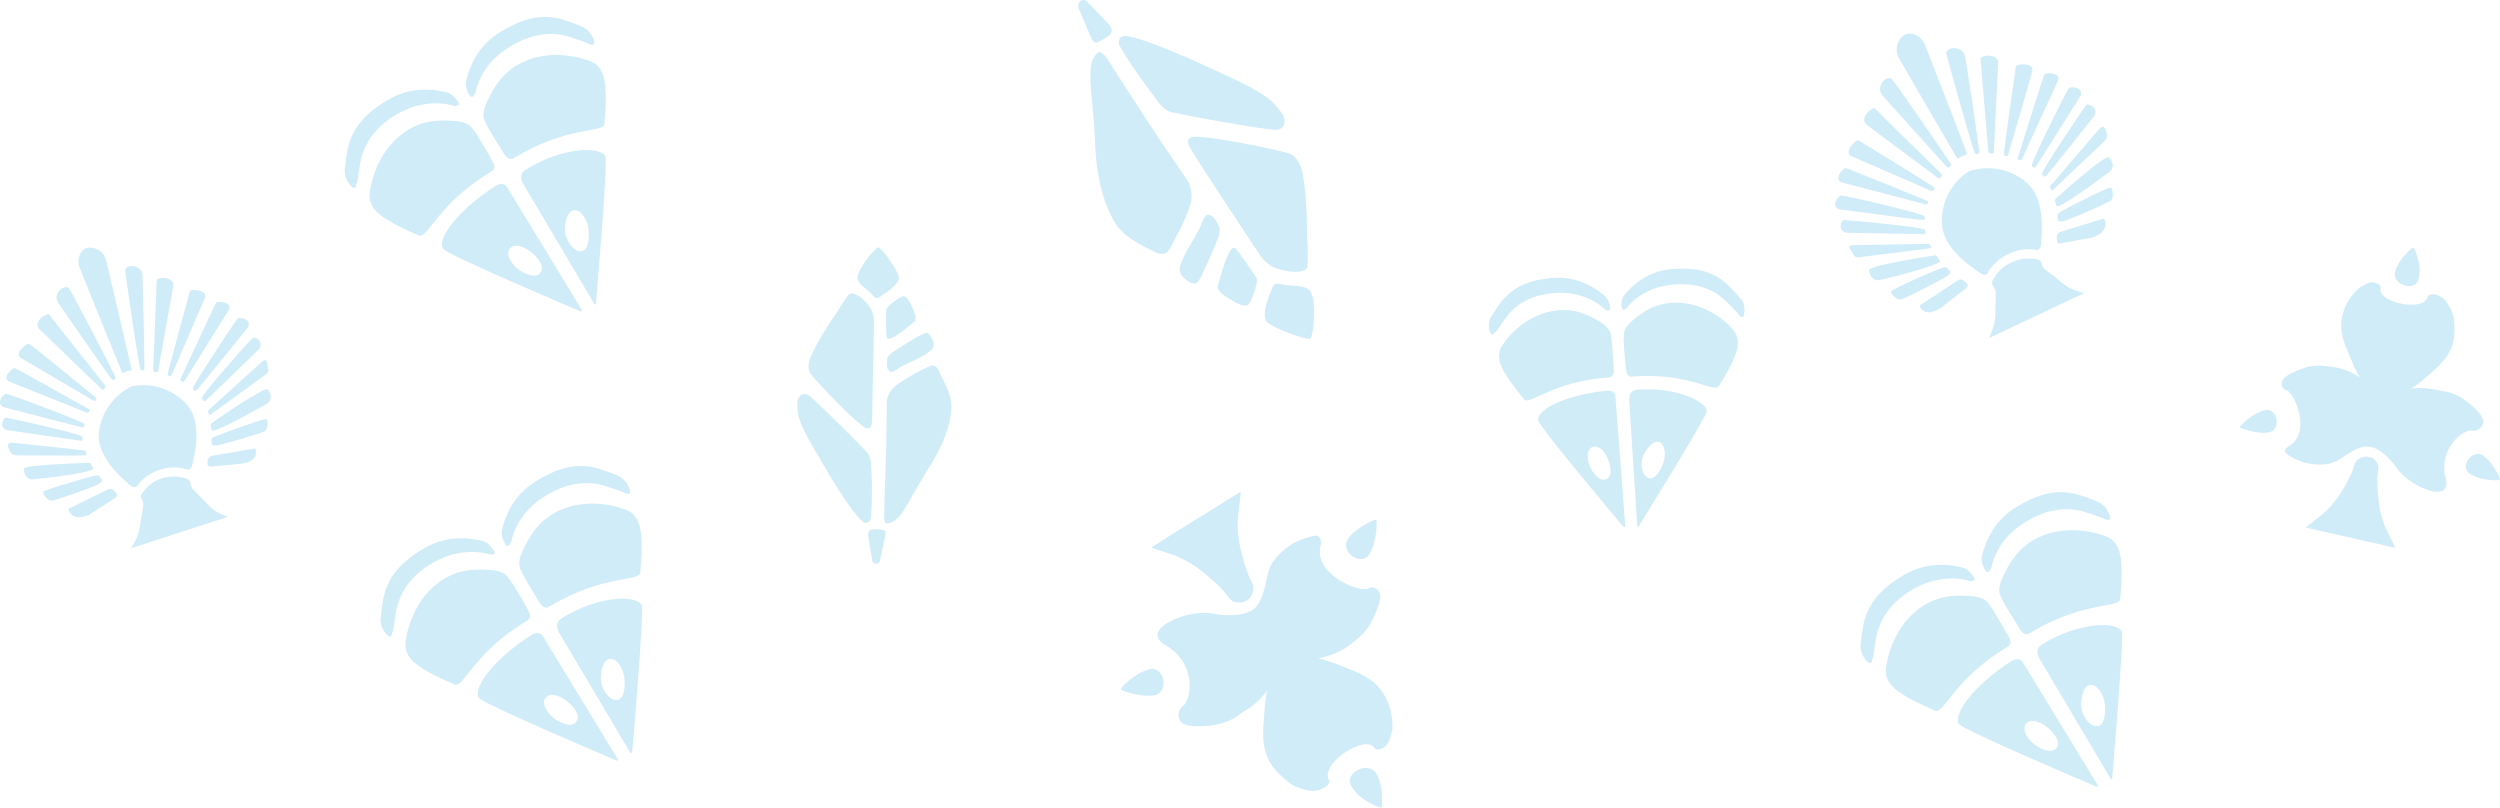 <svg xmlns="http://www.w3.org/2000/svg" viewBox="699.189 861 1048.463 338.75">
  <defs>
    <style>
      .cls-1 {
        opacity: 0.228;
      }

      .cls-2 {
        fill: #2eacdf;
      }

      .cls-3 {
        fill: #2eabde;
      }
    </style>
  </defs>
  <g id="Group_96" data-name="Group 96" class="cls-1" transform="translate(699.189 861)">
    <g id="Group_77" data-name="Group 77" transform="translate(452.167 0)">
      <path id="Path_421" data-name="Path 421" class="cls-2" d="M281.875,78.48c2.969,1.856,4.639,1.856,5.752,1.67,1.3-.186,4.639-9.834,3.9-11.319a153.849,153.849,0,0,0-8.907-12.618c-2.783-2.412-6.68,13.731-7.237,15.216C274.267,74.4,278.72,76.439,281.875,78.48Z" transform="translate(-216.669 47.907)"/>
      <path id="Path_422" data-name="Path 422" class="cls-2" d="M272.525,77.43c.371,0,1.3.742,3.526-3.9,2.6-5.567,6.494-14.659,6.866-15.772,1.113-3.711,0-4.453-.371-5.381-1.113-2.227-2.412-3.711-3.154-3.526-.186,0-1.856-1.856-3.526,3.154-1.67,4.824-7.051,11.69-8.907,17.628a4.437,4.437,0,0,0,1.484,5.381A8.54,8.54,0,0,0,272.525,77.43Z" transform="translate(-224.019 41.534)"/>
      <path id="Path_423" data-name="Path 423" class="cls-2" d="M298.005,79.518c.371.742,3.154,4.824,6.866,6.309,5.01,1.856,12.989,2.969,13.731-.742a85.323,85.323,0,0,0-.186-11.319s.186-16.514-1.856-27.462c-.371-1.67-1.67-6.866-5.567-8.35-4.453-1.484-31.916-7.237-39.709-7.051-4.824.186-2.041,4.453-1.484,5.381C273.141,42.035,295.964,76.549,298.005,79.518Z" transform="translate(-222.408 26.458)"/>
      <path id="Path_424" data-name="Path 424" class="cls-2" d="M286.891,80.24c2.969,2.783,16.886,7.793,18,6.866,1.3-1.113,2.041-10.762,1.3-15.958a10.737,10.737,0,0,0-1.3-3.9c-2.041-2.969-8.536-1.856-12.432-2.969-3.34-.928-3.526,2.041-3.9,2.6C287.077,70.591,284.294,77.828,286.891,80.24Z" transform="translate(-207.583 54.868)"/>
      <path id="Path_425" data-name="Path 425" class="cls-2" d="M252.2,10.1" transform="translate(-236.352 8.665)"/>
      <path id="Path_426" data-name="Path 426" class="cls-2" d="M279.413,94.643c.928-1.67,6.494-10.948,8.907-18.927a13.022,13.022,0,0,0-.928-9.649c-2.969-4.453-12.247-18-12.247-18S258.631,22.833,253.806,15.04c-2.041-3.154-3.711-3.34-3.711-3.34-6.494,4.453-2.6,15.587-1.67,38.967.742,17.813,5.381,28.2,8.907,33.586,2.969,4.453,8.721,7.793,14.844,10.762C273.289,95.571,277.372,98.169,279.413,94.643Z" transform="translate(-241.298 10.034)"/>
      <path id="Path_427" data-name="Path 427" class="cls-2" d="M322.19,45.4c.742-3.154-.928-4.824-2.041-6.309-4.082-5.381-8.721-8.164-25.978-16.143S261.7,8.66,255.576,8.1c-2.969-.186-2.969,3.154-2.6,3.711,6.309,11.133,13.731,20.04,15.216,22.452,3.34,4.824,5.938,5.752,7.237,5.938,8.536,1.856,33.029,6.309,42.121,7.237C321.077,48,322.19,45.586,322.19,45.4Z" transform="translate(-235.831 6.95)"/>
      <g id="Group_76" data-name="Group 76">
        <path id="Path_428" data-name="Path 428" class="cls-2" d="M244.663.382h0a2.067,2.067,0,0,1,2.969.557l9.092,9.463c.557.928,1.3,1.856.742,3.34s-5.01,3.711-5.938,4.082c-1.113.371-1.484-.557-2.227-1.484l-5.381-12.8A2.575,2.575,0,0,1,244.663.382Z" transform="translate(-243.659 0.013)"/>
      </g>
    </g>
    <g id="Group_79" data-name="Group 79" transform="translate(334.385 103.747)">
      <path id="Path_429" data-name="Path 429" class="cls-3" d="M210.747,70.621c-1.113-2.6-2.041-3.154-2.969-3.711-.928-.371-7.237,4.268-7.422,5.567s-.186,10.762.186,11.876c.742,2.783,10.206-5.752,11.319-6.494C213.716,76.559,211.861,73.219,210.747,70.621Z" transform="translate(-163.029 -46.496)"/>
      <path id="Path_430" data-name="Path 430" class="cls-3" d="M217.826,75.54c-.186-.186-.557-.928-3.9.928-4.268,2.412-10.577,6.494-11.319,7.051-2.412,1.856-2.041,2.783-2.041,3.526-.371,2.041,0,3.34.557,3.711.186,0,.371,2.041,3.711-.371,3.154-2.227,9.649-4.268,13.546-7.422,1.856-1.484,1.856-2.783,1.484-4.082A8.5,8.5,0,0,0,217.826,75.54Z" transform="translate(-162.871 -39.354)"/>
      <path id="Path_431" data-name="Path 431" class="cls-3" d="M210.13,79.463c0-.557.186-4.453-1.484-7.051-2.227-3.34-7.051-7.608-9.092-5.567a62.528,62.528,0,0,0-4.824,7.237s-7.422,10.391-10.948,18.37c-.557,1.3-2.041,5.2,0,7.793,2.227,2.969,17.071,18.741,22.267,22.081,3.154,2.041,3.154-1.856,3.34-2.783C209.388,114.347,210.13,82.246,210.13,79.463Z" transform="translate(-177.999 -46.988)"/>
      <path id="Path_432" data-name="Path 432" class="cls-3" d="M211.057,68.148c-.742-3.154-7.422-12.432-8.536-12.247-1.3.186-5.938,5.938-7.793,9.649A8.9,8.9,0,0,0,193.8,68.7c0,2.783,4.639,5.01,6.494,7.422,1.67,2.041,3.154.371,3.526,0C206.789,74.271,211.613,70.931,211.057,68.148Z" transform="translate(-168.534 -55.899)"/>
      <path id="Path_433" data-name="Path 433" class="cls-3" d="M197.3,117.6" transform="translate(-165.54 -3.109)"/>
      <path id="Path_434" data-name="Path 434" class="cls-3" d="M218.738,82.965a76.281,76.281,0,0,0-14.1,8.164,9.569,9.569,0,0,0-3.711,6.68c0,4.082-.186,16.886-.186,16.886s-.742,23.38-.928,30.431c-.186,2.969.742,3.711.928,3.711,6.123,0,8.536-8.721,18.184-23.937,7.422-11.69,9.092-20.411,9.092-25.236,0-4.082-2.227-8.907-4.639-13.36C223.006,85.006,221.707,81.481,218.738,82.965Z" transform="translate(-163.412 -33.048)"/>
      <path id="Path_435" data-name="Path 435" class="cls-3" d="M181.7,89.5c-1.856,1.67-1.484,3.526-1.484,5.01.186,5.2,2.041,9.092,9.463,21.71,7.422,12.8,14.288,23.38,18,26.349,1.856,1.484,3.154-.742,3.34-1.3A157.887,157.887,0,0,0,211.2,120.3c0-4.639-1.3-6.309-2.041-7.051-4.639-5.01-18.37-18.556-23.566-23.194C183.554,88.382,181.884,89.31,181.7,89.5Z" transform="translate(-180.184 -27.517)"/>
      <g id="Group_78" data-name="Group 78" transform="translate(29.719 118.198)">
        <path id="Path_436" data-name="Path 436" class="cls-3" d="M199.54,134.075h0a1.663,1.663,0,0,1-1.67-1.67l-1.67-10.02c0-.928,0-1.856.928-2.412,1.113-.742,4.824-.186,5.567,0,.928.371.742.928.742,1.856l-2.227,10.577A1.663,1.663,0,0,1,199.54,134.075Z" transform="translate(-196.2 -119.598)"/>
      </g>
    </g>
    <g id="Group_80" data-name="Group 80" transform="translate(769.643 14.098)">
      <path id="Path_437" data-name="Path 437" class="cls-2" d="M453.638,54.539c0,.742-1.3,1.113-1.856.371s-11.69-40.08-11.876-41.75c-.371-2.969,6.68-3.526,7.793,1.113C447.885,14.088,453.823,53.8,453.638,54.539Z" transform="translate(-393.247 -4.782)"/>
      <path id="Path_438" data-name="Path 438" class="cls-2" d="M456.032,59.012c-.742.371-1.484,1.3-2.041.742C453.62,59.383,429.683,18,429.683,18A7.446,7.446,0,0,1,432.1,7.984c2.227-1.113,6.866,0,8.536,4.639,0,0,17.442,44.533,17.442,45.276C457.887,58.641,456.589,58.826,456.032,59.012Z" transform="translate(-402.877 -7.585)"/>
      <path id="Path_439" data-name="Path 439" class="cls-2" d="M453.168,53.076c0,.928-2.041.557-2.227,0s-3.154-37.668-3.34-39.152,7.793-2.783,7.422,2.041C455.024,15.78,453.168,52.149,453.168,53.076Z" transform="translate(-386.654 -3.319)"/>
      <path id="Path_440" data-name="Path 440" class="cls-2" d="M454.572,52.708c-.186.557-1.484.371-1.67-.371s4.824-35.812,5.01-36.926,7.793-1.856,6.866,2.041C464.963,17.266,454.758,52.151,454.572,52.708Z" transform="translate(-382.12 -1.652)"/>
      <path id="Path_441" data-name="Path 441" class="cls-2" d="M457.677,52.83c-.186.371-1.856,0-1.67-.557.186-.742,10.577-33.957,11.133-35.07s7.237-1.113,5.752,2.412C473.078,19.43,457.862,52.273,457.677,52.83Z" transform="translate(-379.472 0.082)"/>
      <path id="Path_442" data-name="Path 442" class="cls-2" d="M460.688,53.259c-.371.371-1.484,0-1.484-.928-.371-.928,14.659-31.544,15.587-32.287s6.309-.371,4.824,3.34C479.614,23.2,461.059,52.888,460.688,53.259Z" transform="translate(-376.731 2.807)"/>
      <path id="Path_443" data-name="Path 443" class="cls-2" d="M483.4,28.409s-19.854,25.05-20.226,25.236c-.557.371-.928.186-1.67-.928-.557-.928,17.813-28.019,18.556-28.947C480.989,23.028,485.442,25.069,483.4,28.409Z" transform="translate(-374.766 6.132)"/>
      <path id="Path_444" data-name="Path 444" class="cls-2" d="M464.042,55.275a8.063,8.063,0,0,1-.742-1.3c0-.186.186-.371.186-.557.557-.742,19.483-22.638,20.226-23.566,1.113-1.3,1.67-1.3,2.041-1.113.742.371,1.484,2.6,1.484,3.9,0,.371-.186,1.113-1.3,2.227,0,0-20.968,19.854-21.339,20.226C464.6,55.089,464.228,55.461,464.042,55.275Z" transform="translate(-373.22 10.44)"/>
      <path id="Path_445" data-name="Path 445" class="cls-2" d="M465.126,55.934c-.557-1.67-.928-2.227-.557-2.783s20.968-18.741,22.452-17.628c.557.557,3.526,4.082-.186,6.494C486.836,42.017,465.682,57.975,465.126,55.934Z" transform="translate(-372.262 16.275)"/>
      <path id="Path_446" data-name="Path 446" class="cls-2" d="M465.2,55.76a3.158,3.158,0,0,0-.186-1.3c-.186-.928.557-1.484,1.856-2.227,4.268-2.412,18.741-9.834,20.411-9.834.742,0,1.856,4.268-.371,5.752-1.484.742-14.659,6.866-18.927,8.164C467.24,56.5,465.384,57.059,465.2,55.76Z" transform="translate(-371.779 22.201)"/>
      <path id="Path_447" data-name="Path 447" class="cls-2" d="M464.938,58.635a5.833,5.833,0,0,1,0-2.041,2,2,0,0,1,1.484-1.67c.371-.186,17.442-5.381,17.442-5.381s.928-.371,1.113.371c.186,1.484,1.484,5.01-5.381,7.422,0,0-10.391,1.856-12.247,2.227C464.381,60.305,464.938,58.635,464.938,58.635Z" transform="translate(-371.889 28.233)"/>
      <path id="Path_448" data-name="Path 448" class="cls-2" d="M453.1,55.073c-.557-.371-27.277-30.246-27.277-30.246-2.969-3.711,2.041-8.907,4.082-6.68,1.3,1.3,24.493,34.884,24.679,35.627C454.77,54.7,453.656,55.444,453.1,55.073Z" transform="translate(-406.069 0.993)"/>
      <path id="Path_449" data-name="Path 449" class="cls-2" d="M452.467,53.868c-.742-.557-29.874-22.267-29.874-22.267-3.9-2.783,2.227-7.979,3.154-7.051.928,1.113,27.648,27.091,28.019,27.462C454.137,52.569,453.209,54.239,452.467,53.868Z" transform="translate(-409.147 6.836)"/>
      <path id="Path_450" data-name="Path 450" class="cls-2" d="M452.68,53.047c-.557-.371-33.771-14.659-33.771-14.659-3.34-1.67,1.856-7.051,2.969-6.68.928.557,31.173,19.112,31.73,19.669C453.979,52.305,453.051,53.418,452.68,53.047Z" transform="translate(-412.144 13.039)"/>
      <path id="Path_451" data-name="Path 451" class="cls-2" d="M452.272,53.224c-.557-.186-35.441-9.278-35.441-9.278-3.526-1.113.742-6.309,1.856-5.938,1.113.186,33.4,13.36,34.142,13.731C453.571,51.925,452.829,53.41,452.272,53.224Z" transform="translate(-414.148 18.428)"/>
      <path id="Path_452" data-name="Path 452" class="cls-2" d="M451.95,52.741c.742.557.371,1.67-.186,1.67-.557.186-35.256-4.453-35.256-4.453-3.711-1.3-.557-5.567.557-5.752C418.365,43.835,451.579,51.814,451.95,52.741Z" transform="translate(-414.754 23.736)"/>
      <path id="Path_453" data-name="Path 453" class="cls-2" d="M451.256,53.782c.371,1.3.371,1.67-.371,1.856-.371,0-32.287-.557-32.287-.557-3.9-.557-2.6-5.381-1.3-5.381C418.227,49.7,450.884,52.669,451.256,53.782Z" transform="translate(-413.688 28.447)"/>
      <path id="Path_454" data-name="Path 454" class="cls-2" d="M417.9,56.584c.186-.557.557-.928,2.227-.928,1.113,0,30.06-.557,30.988-.557.186,0,.371.186.557.186.371.186.557,1.113.557,1.3s-.557.371-.557.371c-.557.186-29.132,3.711-29.132,3.711a3.445,3.445,0,0,1-2.412-.371" transform="translate(-412.062 33.067)"/>
      <path id="Path_455" data-name="Path 455" class="cls-2" d="M450.233,57.7c.557,0,.742.742,1.856,2.227,1.3,1.856-24.493,7.979-24.493,7.979-4.268,1.3-5.2-3.34-5.2-4.082C422.4,61.968,449.677,57.7,450.233,57.7Z" transform="translate(-408.212 35.291)"/>
      <path id="Path_456" data-name="Path 456" class="cls-2" d="M448.03,60.977c1.484-.557,2.227-.928,2.969-.186a5.884,5.884,0,0,0,.928,1.113c.928.928-.742,2.041-1.484,2.412-3.711,2.412-16.886,8.907-18.37,9.463-2.412.928-5.2-2.783-4.639-3.34C428.546,69.327,443.577,62.647,448.03,60.977Z" transform="translate(-403.968 37.581)"/>
      <path id="Path_457" data-name="Path 457" class="cls-2" d="M434.5,73.636s15.03-9.834,15.216-10.02a1.907,1.907,0,0,1,2.227-.186,5.7,5.7,0,0,1,1.484,1.3s1.67.928-.742,2.6c-1.484,1.113-10.02,7.793-10.02,7.793-6.123,3.711-7.793.742-8.721-.371C433.569,74.193,434.5,73.636,434.5,73.636Z" transform="translate(-398.414 39.952)"/>
      <path id="Path_458" data-name="Path 458" class="cls-2" d="M450.223,39.29a24.939,24.939,0,0,1,23.566,4.268c8.721,6.866,6.866,21.339,6.68,25.978-.186,3.154-2.041,2.783-2.041,2.783s-5.2-1.484-11.69,1.67-8.721,7.979-8.721,7.979-.742,1.67-3.34-.186c-3.711-2.6-16.143-10.577-15.772-21.524A24.126,24.126,0,0,1,450.223,39.29Z" transform="translate(-394.099 18.446)"/>
      <path id="Path_459" data-name="Path 459" class="cls-2" d="M449.5,91.788c2.783-5.938,2.6-7.422,2.783-13.917,0-6.123.557-5.567-.928-7.793a2.305,2.305,0,0,1-.186-2.6,16.531,16.531,0,0,1,7.793-7.422,17.183,17.183,0,0,1,10.762-1.3,2.2,2.2,0,0,1,1.856,1.67c.742,2.6.742,1.856,5.567,5.752,5.01,4.082,6.123,5.2,12.432,6.68" transform="translate(-385.027 35.902)"/>
    </g>
    <g id="Group_81" data-name="Group 81" transform="translate(939.385 103.92)">
      <path id="Path_460" data-name="Path 460" class="cls-2" d="M541.355,66.027c.186-.371.186-.742.371-1.113,1.856-4.824,6.68-8.721,6.68-8.721a.539.539,0,0,1,.928.186c.742,1.3,2.783,6.494,2.227,10.577a9.314,9.314,0,0,1-.371,2.227C549.705,74.562,540.056,71.594,541.355,66.027Z" transform="translate(-476.283 -55.992)"/>
      <path id="Path_461" data-name="Path 461" class="cls-2" d="M564.351,103.177a3.258,3.258,0,0,1,.928.742c3.711,2.969,6.309,8.907,6.309,8.907a.575.575,0,0,1-.371.742c-1.484.186-7.051,0-10.391-1.67l-1.856-.928C554.516,108,559.9,100.394,564.351,103.177Z" transform="translate(-462.539 -16.137)"/>
      <path id="Path_462" data-name="Path 462" class="cls-2" d="M518.42,102.02c-.371,0-.742.186-1.113.186-4.825.371-10.762-2.041-10.762-2.041s-.557-.186-.186-.742c.928-1.113,5.01-4.824,8.536-6.123a7.069,7.069,0,0,1,1.856-.557C522.131,91.629,523.615,100.907,518.42,102.02Z" transform="translate(-506.231 -24.629)"/>
      <path id="Path_463" data-name="Path 463" class="cls-2" d="M518.678,132.456c9.649-5.381,2.412-22.267-.928-23.38a2.691,2.691,0,0,1-2.041-2.969s-.371-2.227,4.639-4.453c5.567-2.412,8.164-3.711,16.515-2.412a27.542,27.542,0,0,1,7.608,2.227A21.863,21.863,0,0,1,548,103.509c.186,0,.186.186.371,0l-.185-.186c-.186-.186-.186-.371-.371-.742a30.873,30.873,0,0,1-2.412-5.01c-3.34-7.979-6.68-13.917-3.526-22.452a22.084,22.084,0,0,1,6.494-9.092c2.041-1.113,2.6-1.67,4.639-2.227a7.412,7.412,0,0,1,2.412.371c2.227.928,1.67,2.227,1.67,2.227-.557,4.824,9.463,6.494,9.463,6.494s8.907,1.67,10.391-2.969c0,0,.371-1.3,2.412-1.113a7.207,7.207,0,0,1,3.9,1.67c1.484,1.113,1.3,1.113,3.34,4.639.928,1.67,1.67,4.453,1.484,10.02-.371,9.092-6.309,13.546-12.8,19.3a46.365,46.365,0,0,1-4.453,3.34c-.185.186-.371.371-.557.371h-.371c0,.186.186.186.371.186a30.066,30.066,0,0,1,4.082-.186,37.589,37.589,0,0,1,7.793,1.113c1.3.371,7.422-.186,15.772,8.721,2.783,2.969,2.227,4.639,2.227,4.639a4.153,4.153,0,0,1-4.824,3.34c-3.525-.371-13.546,7.051-11.133,19.112,0,0,1.484,3.711-.371,5.567-.928,1.113-3.526,1.67-8.907-.557,0,0-7.422-2.969-11.5-9.092-.928-1.3-5.567-7.237-10.391-8.164-4.639-1.113-10.02,3.34-13.731,5.567-5.752,3.526-14.288.928-14.288.928-5.2-1.856-5.752-2.6-6.866-3.34C515.338,134.5,518.678,132.456,518.678,132.456Z" transform="translate(-498.14 -49.312)"/>
      <path id="Path_464" data-name="Path 464" class="cls-2" d="M545.964,103.214c-3.526.742-4.082,2.412-4.639,3.9-.371,1.484-.371,1.113-.371,1.484a50.731,50.731,0,0,1-4.268,8.35,43.535,43.535,0,0,1-6.68,8.721,32.262,32.262,0,0,1-2.783,2.412c-1.856,1.484-4.268,3.34-6.123,4.824,1.484.371,3.154.742,4.824,1.113,2.969.742,5.938,1.3,9.092,2.041,1.67.371,3.154.742,4.824,1.113h0c1.67.371,3.154.742,4.824,1.113,2.969.742,5.938,1.3,9.092,2.041,1.484.371,3.154.742,4.824,1.113-.928-2.227-2.227-4.824-3.34-7.051a20.118,20.118,0,0,1-1.484-3.526,42.733,42.733,0,0,1-2.227-10.762c-.371-3.9-.557-7.608-.185-9.463a11.051,11.051,0,0,1,.185-1.484c.186-1.484.371-3.154-2.6-5.567C548.377,103.771,547.263,103.028,545.964,103.214Z" transform="translate(-493.51 -15.617)"/>
      <path id="Path_465" data-name="Path 465" class="cls-2" d="M521.8,89.3" transform="translate(-492.911 -27.495)"/>
    </g>
    <g id="Group_82" data-name="Group 82" transform="translate(470.138 206.176)">
      <path id="Path_466" data-name="Path 466" class="cls-2" d="M316.069,175.863c.186.371.557.928.742,1.3,2.412,5.381,1.67,12.432,1.67,12.432s0,.928-.742.557c-1.67-.557-7.422-2.969-10.391-6.68a19.43,19.43,0,0,1-1.484-2.041C302.153,175.863,312.544,170.3,316.069,175.863Z" transform="translate(-209.085 -57.664)"/>
      <path id="Path_467" data-name="Path 467" class="cls-2" d="M267.55,162.185c-.371,0-.928.186-1.3.186-5.567.557-12.432-2.227-12.432-2.227s-.742-.371-.371-.928c.928-1.3,5.752-5.752,9.834-7.237l2.227-.742C271.632,150.124,273.488,160.886,267.55,162.185Z" transform="translate(-253.344 -76.829)"/>
      <path id="Path_468" data-name="Path 468" class="cls-2" d="M304.94,125.707c.186-.371.557-.742.742-1.113,3.526-4.268,10.391-7.051,10.391-7.051s.742-.371.928.371c.186,1.67-.186,8.164-2.041,12.061a11.081,11.081,0,0,1-1.113,2.041C310.506,137.212,301.6,130.9,304.94,125.707Z" transform="translate(-209.831 -105.667)"/>
      <path id="Path_469" data-name="Path 469" class="cls-2" d="M330.07,124.85c-3.526,12.247,16.143,20.226,19.854,18.37a3.161,3.161,0,0,1,4.082.742s2.227,1.484-.186,7.422c-2.6,6.494-3.711,9.649-11.5,15.4a27.665,27.665,0,0,1-7.979,4.268,33.844,33.844,0,0,1-4.639,1.3c-.186,0-.371,0-.371.371h.371c.371,0,.557.186.928.186,2.041.557,4.082,1.3,6.123,2.041,9.278,3.711,16.886,5.752,21.153,15.4,2.412,5.2,2.412,11.319,2.041,12.618-.742,2.783-.742,3.526-2.041,5.567a8.585,8.585,0,0,1-2.227,1.856c-2.6.928-3.154-.371-3.154-.371-3.34-4.453-12.989,2.412-12.989,2.412S331,218.37,333.41,223.38c0,0,.742,1.484-1.113,2.783a8.345,8.345,0,0,1-4.639,1.856c-2.041.186-2.041.186-6.494-1.113-2.041-.557-5.01-2.227-9.463-6.866-7.237-7.793-5.938-16.329-5.2-26.163.186-2.041.371-4.082.742-6.309,0-.371.186-.557.186-.928,0-.186.186-.186.186-.371-.186-.186-.371,0-.371.186a28.515,28.515,0,0,1-3.154,3.526,33.326,33.326,0,0,1-7.237,5.381c-1.3.742-5.938,6.123-20.04,5.567-4.639-.186-5.567-2.041-5.567-2.041s-2.6-3.34,1.3-6.68c3.154-2.783,5.381-16.886-6.68-24.679,0,0-4.268-1.856-4.268-4.824,0-1.67,1.484-4.082,7.793-6.866,0,0,8.536-3.711,16.7-1.856,1.856.371,10.391,1.3,15.216-1.67,4.639-2.969,5.381-10.948,6.68-15.772,1.856-7.422,10.762-12.432,10.762-12.432,5.752-2.6,6.866-2.6,8.35-2.969C330.812,120.4,330.07,124.85,330.07,124.85Z" transform="translate(-246.281 -102.583)"/>
      <path id="Path_470" data-name="Path 470" class="cls-2" d="M301.579,155.633c2.227-3.526,1.3-5.381.557-6.866s-.742-1.3-.742-1.484a62.4,62.4,0,0,1-3.34-10.391,48.08,48.08,0,0,1-1.67-12.618,30.452,30.452,0,0,1,.371-4.268c.371-2.783.742-6.123.928-8.907-1.484.928-3.154,2.041-4.824,2.969-2.969,1.856-6.123,3.9-9.092,5.752-1.67.928-3.154,2.041-4.824,2.969h0c-1.67.928-3.154,2.041-4.824,2.969-2.969,1.856-6.123,3.711-9.092,5.752-1.484.928-3.154,2.041-4.824,2.969,2.6,1.113,5.752,2.041,8.536,2.969a18.932,18.932,0,0,1,4.082,1.67,45.725,45.725,0,0,1,10.577,7.051,63.018,63.018,0,0,1,7.793,7.422c.186.371,0,0,1.113,1.484s2.227,2.969,6.494,2.412C298.981,157.118,300.466,156.932,301.579,155.633Z" transform="translate(-247.478 -111.1)"/>
      <path id="Path_471" data-name="Path 471" class="cls-2" d="M304.2,136.2" transform="translate(-209.834 -89.626)"/>
    </g>
    <g id="Group_83" data-name="Group 83" transform="translate(0 103.815)">
      <path id="Path_472" data-name="Path 472" class="cls-2" d="M36.02,103.707a1.055,1.055,0,0,0,1.484-.928c-.186-.928-18.37-35.812-19.483-37.3-1.67-2.227-7.051,2.041-4.639,5.938C13.382,71.42,35.463,103.336,36.02,103.707Z" transform="translate(10.97 -48.291)"/>
      <path id="Path_473" data-name="Path 473" class="cls-2" d="M38.11,107.825c.742-.186,1.856-.186,1.856-.742S29.389,61.622,29.389,61.622a7.156,7.156,0,0,0-8.164-5.567C19,56.8,16.4,60.509,18.441,64.962c0,0,17.257,42.863,17.628,43.42C36.44,108.753,37.368,108.011,38.11,107.825Z" transform="translate(15.189 -55.935)"/>
      <path id="Path_474" data-name="Path 474" class="cls-2" d="M35.448,102.542c.557.557,1.856-.928,1.484-1.484S14.109,72.3,13.367,71.183s-7.422,3.154-3.9,6.309C9.471,77.492,34.892,101.986,35.448,102.542Z" transform="translate(7.274 -43.044)"/>
      <path id="Path_475" data-name="Path 475" class="cls-2" d="M35.748,101.659c.557.371,1.3-.742.928-1.3C36.119,99.8,9.585,78.279,8.657,77.722s-6.68,3.9-3.526,5.938C5.132,83.66,35.192,101.288,35.748,101.659Z" transform="translate(3.634 -37.336)"/>
      <path id="Path_476" data-name="Path 476" class="cls-2" d="M35.342,101.951c.371.186,1.3-1.113.742-1.484S6.024,83.581,5.1,83.21c-1.113-.371-5.752,4.082-2.6,5.567C2.5,88.777,34.785,101.766,35.342,101.951Z" transform="translate(1.257 -32.619)"/>
      <path id="Path_477" data-name="Path 477" class="cls-2" d="M34.719,103.1a.959.959,0,0,0,.371-1.67C34.719,100.69,3.731,89,2.618,89S-2.021,92.9,1.5,94.567C1.5,94.567,34.163,103.1,34.719,103.1Z" transform="translate(0.024 -27.647)"/>
      <path id="Path_478" data-name="Path 478" class="cls-2" d="M2.581,99.6s30.431,4.453,30.988,4.453c.742,0,.742-.371.557-1.67C33.94,101.268,3.138,94.4,2.024,94.4.911,94.217-1.13,98.67,2.581,99.6Z" transform="translate(0.432 -23.029)"/>
      <path id="Path_479" data-name="Path 479" class="cls-2" d="M34.657,104.947a5.736,5.736,0,0,0-.371-1.484,1.869,1.869,0,0,0-.557-.186c-.928-.186-28.761-3.154-29.689-3.154-1.67-.186-2.041.186-2.227.742A5.317,5.317,0,0,0,3.3,104.576a3.941,3.941,0,0,0,2.412.742s27.833.186,28.39,0C34.1,105.318,34.657,105.318,34.657,104.947Z" transform="translate(1.571 -18.172)"/>
      <path id="Path_480" data-name="Path 480" class="cls-2" d="M34.364,106.827c-.742-1.484-.928-2.227-1.484-2.227s-27.277.742-27.462,2.412c-.186.742.186,5.2,4.453,4.453C9.87,111.466,35.477,108.868,34.364,106.827Z" transform="translate(4.647 -14.3)"/>
      <path id="Path_481" data-name="Path 481" class="cls-2" d="M34.15,109.049a11.363,11.363,0,0,0-.742-1.113c-.557-.742-1.3-.557-2.783-.186-4.453,1.113-19.669,5.567-20.782,6.494-.557.557,1.484,4.268,4.082,3.711,1.484-.371,14.844-4.824,18.741-6.68C33.037,110.9,34.707,110.162,34.15,109.049Z" transform="translate(8.386 -11.883)"/>
      <path id="Path_482" data-name="Path 482" class="cls-2" d="M35.395,112.389a5.025,5.025,0,0,0-1.3-1.484,1.7,1.7,0,0,0-2.041-.186c-.371.186-15.958,7.793-15.958,7.793s-.928.371-.557,1.113c.742,1.113,2.412,4.453,8.721,1.67,0,0,8.536-5.567,10.02-6.494C36.879,113.317,35.395,112.389,35.395,112.389Z" transform="translate(13.265 -9.286)"/>
      <path id="Path_483" data-name="Path 483" class="cls-2" d="M36.279,103.321c.186-.557-.742-39.338-.742-39.338-.371-4.639-7.237-4.824-7.237-2.041,0,1.67,5.752,40.637,6.309,41.379A.869.869,0,0,0,36.279,103.321Z" transform="translate(24.256 -52.358)"/>
      <path id="Path_484" data-name="Path 484" class="cls-2" d="M36.641,101.947c.186-.742,6.309-35.441,6.309-35.441.928-4.639-6.866-4.082-6.866-2.783S34.6,101.02,34.6,101.576,36.456,102.69,36.641,101.947Z" transform="translate(29.646 -50.057)"/>
      <path id="Path_485" data-name="Path 485" class="cls-2" d="M39.384,101.46c.186-.557,14.1-32.658,14.1-32.658,1.3-3.526-6.123-3.711-6.309-2.783-.371,1.113-9.278,33.957-9.278,34.7C38.086,101.832,39.2,102.017,39.384,101.46Z" transform="translate(32.47 -47.715)"/>
      <path id="Path_486" data-name="Path 486" class="cls-2" d="M42.377,101.6c.186-.371,18.741-30.06,18.741-30.06,1.67-3.154-4.639-3.9-5.381-2.969-.557.928-14.659,31.544-15.03,32.287C40.522,101.415,42.006,101.972,42.377,101.6Z" transform="translate(34.858 -45.442)"/>
      <path id="Path_487" data-name="Path 487" class="cls-2" d="M43.611,101.234a.935.935,0,0,0,1.3,1.113c.557-.371,21.71-26.534,21.71-26.534,1.856-3.34-3.34-4.453-4.268-3.711C61.61,72.658,43.426,100.306,43.611,101.234Z" transform="translate(37.335 -42.292)"/>
      <path id="Path_488" data-name="Path 488" class="cls-2" d="M45.605,101.724c.557,1.113.928,1.484,1.484,1.113.371-.186,22.452-21.71,22.452-21.71,2.412-2.969-1.67-5.567-2.6-4.639C66.016,77.045,45.048,100.61,45.605,101.724Z" transform="translate(39.052 -38.515)"/>
      <path id="Path_489" data-name="Path 489" class="cls-2" d="M71.493,81.6c-.371-.371-.928-.371-2.227.742-.742.742-21.524,19.483-22.081,20.04a1.869,1.869,0,0,0-.186.557c0,.371.371,1.113.371,1.484.186.186.557-.186.557-.186.557-.186,23.009-16.7,23.009-16.7a4.571,4.571,0,0,0,1.484-1.856" transform="translate(40.255 -34.166)"/>
      <path id="Path_490" data-name="Path 490" class="cls-2" d="M47.793,102.324c-.371.371-.186,1.113.186,2.783.371,2.041,22.638-10.762,22.638-10.762,3.9-2.041,1.484-5.752.928-6.309C70.245,86.738,48.35,101.768,47.793,102.324Z" transform="translate(40.761 -28.539)"/>
      <path id="Path_491" data-name="Path 491" class="cls-2" d="M49.852,101.751c-1.3.557-2.227.928-2.041,1.856v1.3c0,1.3,1.856.928,2.6.742,4.268-.742,17.628-5.01,19.112-5.567,2.412-.928,1.856-5.381,1.113-5.381C69.15,94.7,54.12,100.081,49.852,101.751Z" transform="translate(40.929 -22.77)"/>
      <path id="Path_492" data-name="Path 492" class="cls-2" d="M66.219,101.443s-17.071,2.969-17.442,2.969a2.241,2.241,0,0,0-1.67,1.3,3.608,3.608,0,0,0-.186,1.856s-.557,1.67,2.227,1.3c1.67-.186,12.061-1.113,12.061-1.113,6.866-1.3,5.938-4.639,5.938-5.938C67.147,101.072,66.219,101.443,66.219,101.443Z" transform="translate(40.148 -17.08)"/>
      <path id="Path_493" data-name="Path 493" class="cls-2" d="M36.21,87.517a24.521,24.521,0,0,0-13.731,18.556c-1.67,10.577,9.278,19.669,12.618,22.638,2.227,2.041,3.34.557,3.34.557s2.6-4.453,9.278-6.68,11.5-.186,11.5-.186,1.67.742,2.412-2.412c.928-4.268,4.453-18-3.154-25.607A24.643,24.643,0,0,0,36.21,87.517Z" transform="translate(19.129 -29.318)"/>
      <path id="Path_494" data-name="Path 494" class="cls-2" d="M70.237,124.585c-5.938-2.227-6.866-3.34-11.133-7.979-4.082-4.268-4.082-3.526-4.639-6.123a2.106,2.106,0,0,0-1.484-1.856,16.733,16.733,0,0,0-10.391-.186,15.255,15.255,0,0,0-8.35,6.309,2.084,2.084,0,0,0-.186,2.412c1.113,2.227.742,1.856-.186,7.608-.928,6.123-.928,7.608-4.268,12.989" transform="translate(25.369 -11.647)"/>
    </g>
    <g id="Group_86" data-name="Group 86" transform="translate(780.29 206.405)">
      <g id="Group_84" data-name="Group 84" transform="translate(0 30.496)">
        <path id="Path_495" data-name="Path 495" class="cls-2" d="M425.146,168.372c-.928,1.856-3.526-2.041-3.9-3.154a8.739,8.739,0,0,1-.742-4.082c.186-.557.186-2.783,1.113-7.979,2.041-10.762,9.463-16.7,16.886-21.153,10.206-6.123,20.226-4.268,24.308-3.34a7.156,7.156,0,0,1,3.9,2.412c.557.742,1.113,1.484,1.3,1.67,1.113,2.041-1.484,1.856-2.412,1.484-.928-.186-10.948-3.34-23.194,3.711-5.938,3.34-13.36,9.649-15.4,20.226-.928,5.381-1.113,7.793-1.3,8.35C425.331,166.888,425.517,167.073,425.146,168.372Z" transform="translate(-420.492 -127.658)"/>
      </g>
      <path id="Path_496" data-name="Path 496" class="cls-3" d="M432.3,135.7" transform="translate(-410.389 -90.283)"/>
      <path id="Path_497" data-name="Path 497" class="cls-3" d="M469.622,138.482c-.557-.557-1.113-3.34-8.35-3.711-5.567-.371-13.546-.557-21.524,5.567-11.133,8.536-13.36,22.452-13.546,25.607-.186,6.68,7.051,10.02,10.391,12.061,0,0,4.268,2.227,10.206,4.824,3.9,1.67,7.422-12.989,30.617-26.906,0,0,2.227-.928.371-4.082C475.188,147.388,470.549,139.409,469.622,138.482Z" transform="translate(-415.61 -91.209)"/>
      <path id="Path_498" data-name="Path 498" class="cls-3" d="M442.878,176.119c1.3,2.412,56.966,25.978,56.966,25.978.742.371.928.557,1.3.186.186-.186,0-.557-.185-.742L469.969,150.7c-1.484-2.969-4.453-1.3-5.01-.928C449.558,159.6,440.466,171.666,442.878,176.119Zm41.193,9.834c-1.67,2.783-6.123,1.113-9.092-.928s-5.752-6.309-4.082-8.721,5.2-1.484,8.164.557S485.741,183.17,484.071,185.954Z" transform="translate(-401.669 -78.932)"/>
      <g id="Group_85" data-name="Group 85" transform="translate(50.759)">
        <path id="Path_499" data-name="Path 499" class="cls-2" d="M500.829,122.87c2.227,0-.185-4.082-.928-5.01a10.073,10.073,0,0,0-3.34-2.6c-.557-.186-2.412-1.113-7.608-2.783-10.577-3.34-19.112.557-26.534,5.01-10.206,6.123-13.174,15.772-14.288,20.04a6.414,6.414,0,0,0,.371,4.639,8.051,8.051,0,0,0,.928,1.856c1.3,1.856,2.227-.557,2.6-1.484.186-.928,2.041-11.319,14.1-18.741,5.752-3.526,14.844-7.422,25.05-4.268,5.2,1.67,7.422,2.6,7.979,2.783C499.344,122.5,499.53,122.684,500.829,122.87Z" transform="translate(-447.847 -111.224)"/>
      </g>
      <path id="Path_500" data-name="Path 500" class="cls-2" d="M458.8,119.7" transform="translate(-387.717 -103.972)"/>
      <path id="Path_501" data-name="Path 501" class="cls-2" d="M452.887,148.368c-.186-.742-2.6-2.6.557-9.092,2.412-5.01,5.938-12.247,15.03-16.514,12.8-5.938,25.978-1.3,28.947,0,5.938,2.783,5.567,10.948,5.752,14.659,0,0,0,4.824-.557,11.133-.371,4.268-15.03.557-38.039,14.473,0,0-1.856,1.67-3.9-1.484C458.083,157.46,453.073,149.481,452.887,148.368Z" transform="translate(-393.68 -103.878)"/>
      <path id="Path_502" data-name="Path 502" class="cls-2" d="M462.2,149.5c-2.227,1.484-2.041,3.711-.928,5.752l29.689,50.1c.186.186.371.742.557.557.557-.371.371-.371.371-1.3,0,0,5.01-58.264,3.9-60.677C493.929,139.661,477.6,139.846,462.2,149.5Zm16.7,26.349c-.371-3.711.742-9.278,3.711-9.463,2.969-.371,5.752,4.268,6.123,7.979s0,9.092-3.154,9.278C482.239,183.823,479.27,179.555,478.9,175.844Z" transform="translate(-386.291 -85.522)"/>
    </g>
    <g id="Group_89" data-name="Group 89" transform="translate(144.577 7.119)">
      <g id="Group_87" data-name="Group 87" transform="translate(0 30.496)">
        <path id="Path_503" data-name="Path 503" class="cls-2" d="M82.546,60.972c-.928,1.856-3.526-2.041-3.9-3.154a8.739,8.739,0,0,1-.742-4.082c.186-.557.186-2.783,1.113-7.979,2.041-10.762,9.463-16.7,16.886-21.153,10.206-6.123,20.226-4.268,24.308-3.34a7.156,7.156,0,0,1,3.9,2.412c.557.742,1.113,1.484,1.3,1.67,1.113,2.041-1.484,1.856-2.412,1.484-.928-.186-10.948-3.34-23.194,3.711-5.938,3.34-13.36,9.649-15.4,20.226-.928,5.381-1.113,7.793-1.3,8.35C82.731,59.488,82.731,59.673,82.546,60.972Z" transform="translate(-77.892 -20.258)"/>
      </g>
      <path id="Path_504" data-name="Path 504" class="cls-2" d="M89.6,28.3" transform="translate(-67.875 17.117)"/>
      <path id="Path_505" data-name="Path 505" class="cls-2" d="M126.922,31.082c-.557-.557-1.113-3.34-8.35-3.711C113,27,105.026,26.814,97.047,32.937,85.914,41.473,83.687,55.389,83.5,58.544c-.186,6.68,7.051,10.02,10.391,12.061,0,0,4.268,2.227,10.206,4.824,3.9,1.67,7.422-12.989,30.617-26.906,0,0,2.227-.928.371-4.082C132.674,39.988,128.035,32.009,126.922,31.082Z" transform="translate(-73.095 16.191)"/>
      <path id="Path_506" data-name="Path 506" class="cls-2" d="M100.3,68.719c1.3,2.412,56.966,25.978,56.966,25.978.742.371.928.557,1.3.186.186-.186,0-.557-.186-.742L127.391,43.3c-1.484-2.969-4.453-1.3-5.01-.928C106.98,52.2,97.7,64.266,100.3,68.719Zm41.008,9.834c-1.67,2.783-6.123,1.113-9.092-.928s-5.752-6.309-4.082-8.721,5.2-1.484,8.164.557C139.452,71.5,143.163,75.77,141.308,78.554Z" transform="translate(-59.092 28.468)"/>
      <g id="Group_88" data-name="Group 88" transform="translate(50.759)">
        <path id="Path_507" data-name="Path 507" class="cls-2" d="M158.229,15.47c2.227,0-.186-4.082-.928-5.01a10.073,10.073,0,0,0-3.34-2.6c-.557-.186-2.412-1.113-7.608-2.783-10.577-3.34-19.112.557-26.534,5.01-10.206,6.123-13.174,15.772-14.288,20.04a6.414,6.414,0,0,0,.371,4.639,8.05,8.05,0,0,0,.928,1.856c1.3,1.856,2.227-.557,2.6-1.484.186-.928,2.041-11.319,14.1-18.741,5.752-3.526,14.844-7.422,25.05-4.268,5.2,1.67,7.422,2.6,7.979,2.783C156.744,15.1,156.93,15.284,158.229,15.47Z" transform="translate(-105.247 -3.824)"/>
      </g>
      <path id="Path_508" data-name="Path 508" class="cls-2" d="M116.2,12.3" transform="translate(-45.117 3.428)"/>
      <path id="Path_509" data-name="Path 509" class="cls-2" d="M110.287,40.968c-.186-.742-2.6-2.6.557-9.092,2.412-5.01,5.938-12.247,15.03-16.514,12.8-5.938,25.978-1.3,28.947,0,5.938,2.783,5.567,10.948,5.752,14.659,0,0,0,4.824-.557,11.133-.371,4.268-15.03.557-38.039,14.473,0,0-1.856,1.67-3.9-1.484C115.483,50.06,110.473,42.081,110.287,40.968Z" transform="translate(-51.08 3.522)"/>
      <path id="Path_510" data-name="Path 510" class="cls-2" d="M119.5,42.256c-2.227,1.484-2.041,3.711-.928,5.752l29.689,50.1c.186.186.371.742.557.557.557-.371.371-.371.371-1.3,0,0,5.01-58.264,3.9-60.677C151.414,32.236,135.085,32.422,119.5,42.256Zm16.7,26.349c-.371-3.711.742-9.278,3.711-9.463,2.969-.371,5.752,4.268,6.123,7.979s0,9.092-3.34,9.278C139.724,76.4,136.755,72.131,136.2,68.605Z" transform="translate(-43.777 21.902)"/>
    </g>
    <g id="Group_92" data-name="Group 92" transform="translate(159.607 195.458)">
      <g id="Group_90" data-name="Group 90" transform="translate(0 30.31)">
        <path id="Path_511" data-name="Path 511" class="cls-3" d="M90.646,162.372c-.928,1.856-3.526-2.041-3.9-3.154a8.739,8.739,0,0,1-.742-4.082c.186-.557.186-2.783,1.113-7.979,2.041-10.762,9.463-16.7,16.886-21.153,10.206-6.123,20.226-4.268,24.308-3.34a7.156,7.156,0,0,1,3.9,2.412c.557.742,1.113,1.484,1.3,1.67,1.113,2.041-1.484,1.856-2.412,1.484-.928-.186-10.948-3.34-23.194,3.711-5.938,3.34-13.36,9.649-15.4,20.226-.928,5.381-1.113,7.793-1.3,8.35A3.644,3.644,0,0,0,90.646,162.372Z" transform="translate(-85.992 -121.658)"/>
      </g>
      <path id="Path_512" data-name="Path 512" class="cls-2" d="M97.7,129.8" transform="translate(-75.975 -84.383)"/>
      <path id="Path_513" data-name="Path 513" class="cls-2" d="M135.022,132.582c-.557-.557-1.113-3.34-8.35-3.711-5.567-.371-13.546-.557-21.524,5.567-11.133,8.536-13.36,22.452-13.546,25.607-.186,6.68,7.051,10.02,10.391,12.061,0,0,4.268,2.227,10.206,4.824,3.9,1.67,7.422-12.989,30.617-26.906,0,0,2.227-.928.371-4.082C140.774,141.488,136.135,133.509,135.022,132.582Z" transform="translate(-81.195 -85.309)"/>
      <path id="Path_514" data-name="Path 514" class="cls-2" d="M108.4,170.219c1.3,2.412,56.966,25.978,56.966,25.978.742.371.928.557,1.3.186.186-.186,0-.557-.186-.742L135.491,144.8c-1.484-2.969-4.453-1.3-5.01-.928C115.08,153.7,105.8,165.766,108.4,170.219Zm41.008,9.834c-1.67,2.783-6.123,1.113-9.092-.928s-5.752-6.309-4.082-8.721,5.2-1.484,8.164.557C147.552,173,151.263,177.27,149.408,180.054Z" transform="translate(-67.192 -73.032)"/>
      <g id="Group_91" data-name="Group 91" transform="translate(50.759)">
        <path id="Path_515" data-name="Path 515" class="cls-2" d="M166.329,116.97c2.227,0-.186-4.082-.928-5.01a10.073,10.073,0,0,0-3.34-2.6c-.557-.186-2.412-1.113-7.608-2.783-10.577-3.34-19.112.557-26.534,5.01-10.206,6.123-13.174,15.772-14.288,20.04a6.414,6.414,0,0,0,.371,4.639,8.05,8.05,0,0,0,.928,1.856c1.3,1.856,2.227-.557,2.6-1.484.186-.928,2.041-11.319,14.1-18.741,5.752-3.526,14.844-7.422,25.05-4.268,5.2,1.67,7.422,2.6,8.164,2.783C164.844,116.6,165.03,116.6,166.329,116.97Z" transform="translate(-113.347 -105.324)"/>
      </g>
      <path id="Path_516" data-name="Path 516" class="cls-2" d="M124.3,113.8" transform="translate(-53.217 -98.072)"/>
      <path id="Path_517" data-name="Path 517" class="cls-2" d="M118.387,142.368c-.186-.742-2.6-2.6.557-9.092,2.412-5.01,5.938-12.247,15.03-16.514,12.8-5.938,25.978-1.3,28.947,0,5.938,2.783,5.567,10.948,5.752,14.659,0,0,0,4.824-.557,11.133-.371,4.268-15.03.557-38.224,14.473,0,0-1.856,1.67-3.9-1.484C123.583,151.46,118.573,143.667,118.387,142.368Z" transform="translate(-59.18 -98.064)"/>
      <path id="Path_518" data-name="Path 518" class="cls-2" d="M127.6,143.656c-2.227,1.484-2.041,3.711-.928,5.752l29.689,50.1c.186.186.371.742.557.557.557-.371.371-.371.557-1.3,0,0,5.01-58.264,3.9-60.677C159.514,133.636,143.185,133.822,127.6,143.656Zm16.7,26.349c-.371-3.711.742-9.278,3.711-9.463,2.969-.371,5.752,4.268,6.123,7.979s0,9.092-3.154,9.278S144.855,173.716,144.3,170.005Z" transform="translate(-51.877 -79.683)"/>
    </g>
    <g id="Group_95" data-name="Group 95" transform="translate(624.404 112.679)">
      <g id="Group_93" data-name="Group 93" transform="translate(0 3.806)">
        <path id="Path_519" data-name="Path 519" class="cls-2" d="M338.371,86.4c-1.484,1.113-2.041-3.154-1.856-4.082a6.414,6.414,0,0,1,1.113-3.526c.371-.371,1.113-2.041,4.082-5.938,6.123-7.793,14.473-9.463,22.081-10.02,10.577-.742,18,4.824,20.968,7.237a8.071,8.071,0,0,1,2.227,3.526,15.537,15.537,0,0,1,.371,1.856c0,2.041-2.041.742-2.6.186-.742-.557-7.422-7.237-20.226-6.494-6.123.371-14.844,2.227-20.6,10.02-2.969,3.9-4.082,5.752-4.453,6.309C339.114,85.469,339.114,85.469,338.371,86.4Z" transform="translate(-336.481 -62.764)"/>
      </g>
      <path id="Path_520" data-name="Path 520" class="cls-3" d="M350.6,68.2" transform="translate(-324.402 -54.307)"/>
      <path id="Path_521" data-name="Path 521" class="cls-3" d="M385.776,81.269c-.186-.557.557-3.154-5.01-6.494-4.453-2.6-10.762-5.938-19.669-4.268-12.432,2.227-19.854,12.432-21.339,15.03-2.969,5.2,1.484,10.948,3.34,13.917,0,0,2.6,3.526,6.123,7.979,2.412,2.969,11.319-7.422,35.627-9.092,0,0,2.227.186,2.041-3.154C386.7,90.547,386.147,82.2,385.776,81.269Z" transform="translate(-334.528 -52.717)"/>
      <path id="Path_522" data-name="Path 522" class="cls-3" d="M347.6,100.577c0,2.412,35.256,44.162,35.256,44.162.557.557.557.742,1.113.742.186,0,.186-.557.186-.742l-4.082-53.626c0-2.969-2.969-2.969-3.711-2.783C359.662,90,347.415,95.939,347.6,100.577Zm28.947,24.679c-2.6,1.484-5.381-1.484-6.866-4.453s-2.041-7.422.371-8.721,4.824.928,6.309,3.711C377.847,118.762,379.145,123.586,376.548,125.256Z" transform="translate(-326.97 -37.141)"/>
      <g id="Group_94" data-name="Group 94" transform="translate(55.619)">
        <path id="Path_523" data-name="Path 523" class="cls-2" d="M416.638,80.915c1.67.928,1.484-3.34,1.3-4.453-.557-2.227-1.3-3.154-1.67-3.34-.371-.371-1.484-1.856-5.01-5.381-7.051-6.866-15.587-7.422-23.38-6.866-10.577.742-17.071,7.237-19.669,10.206a6.15,6.15,0,0,0-1.67,3.9,5.91,5.91,0,0,0,0,1.856c.186,2.041,2.041.557,2.6-.186s6.309-8.164,19.112-9.278c6.123-.557,15.03.186,21.9,6.866,3.526,3.34,5.01,5.2,5.381,5.567A5.132,5.132,0,0,0,416.638,80.915Z" transform="translate(-366.456 -60.713)"/>
      </g>
      <path id="Path_524" data-name="Path 524" class="cls-3" d="M378.5,66.2" transform="translate(-300.532 -56.018)"/>
      <path id="Path_525" data-name="Path 525" class="cls-3" d="M367.046,82.513c.186-.557-.928-2.969,4.082-7.051,3.9-3.154,9.649-7.422,18.927-7.051,12.618.557,21.524,9.463,23.194,11.876,3.711,4.824,0,11.133-1.3,14.288,0,0-2.041,3.9-5.01,8.721-2.041,3.34-12.247-5.752-36.555-3.9,0,0-2.041.557-2.412-2.783C367.417,91.79,366.675,83.44,367.046,82.513Z" transform="translate(-310.417 -54.146)"/>
      <path id="Path_526" data-name="Path 526" class="cls-3" d="M371.354,88.2c-2.412.186-3.154,2.041-3.154,4.268l3.34,52.327c0,.186,0,.742.186.742.557,0,.557-.186.928-.928,0,0,27.833-44.719,28.019-47.317C401.043,93.21,387.683,86.715,371.354,88.2Zm2.6,28.019c1.113-3.154,4.453-7.051,6.866-6.123,2.6.928,2.783,5.938,1.67,8.907-1.113,3.154-3.711,7.237-6.309,6.123C373.4,124.012,372.839,119.373,373.952,116.219Z" transform="translate(-309.344 -37.381)"/>
    </g>
  </g>
</svg>
